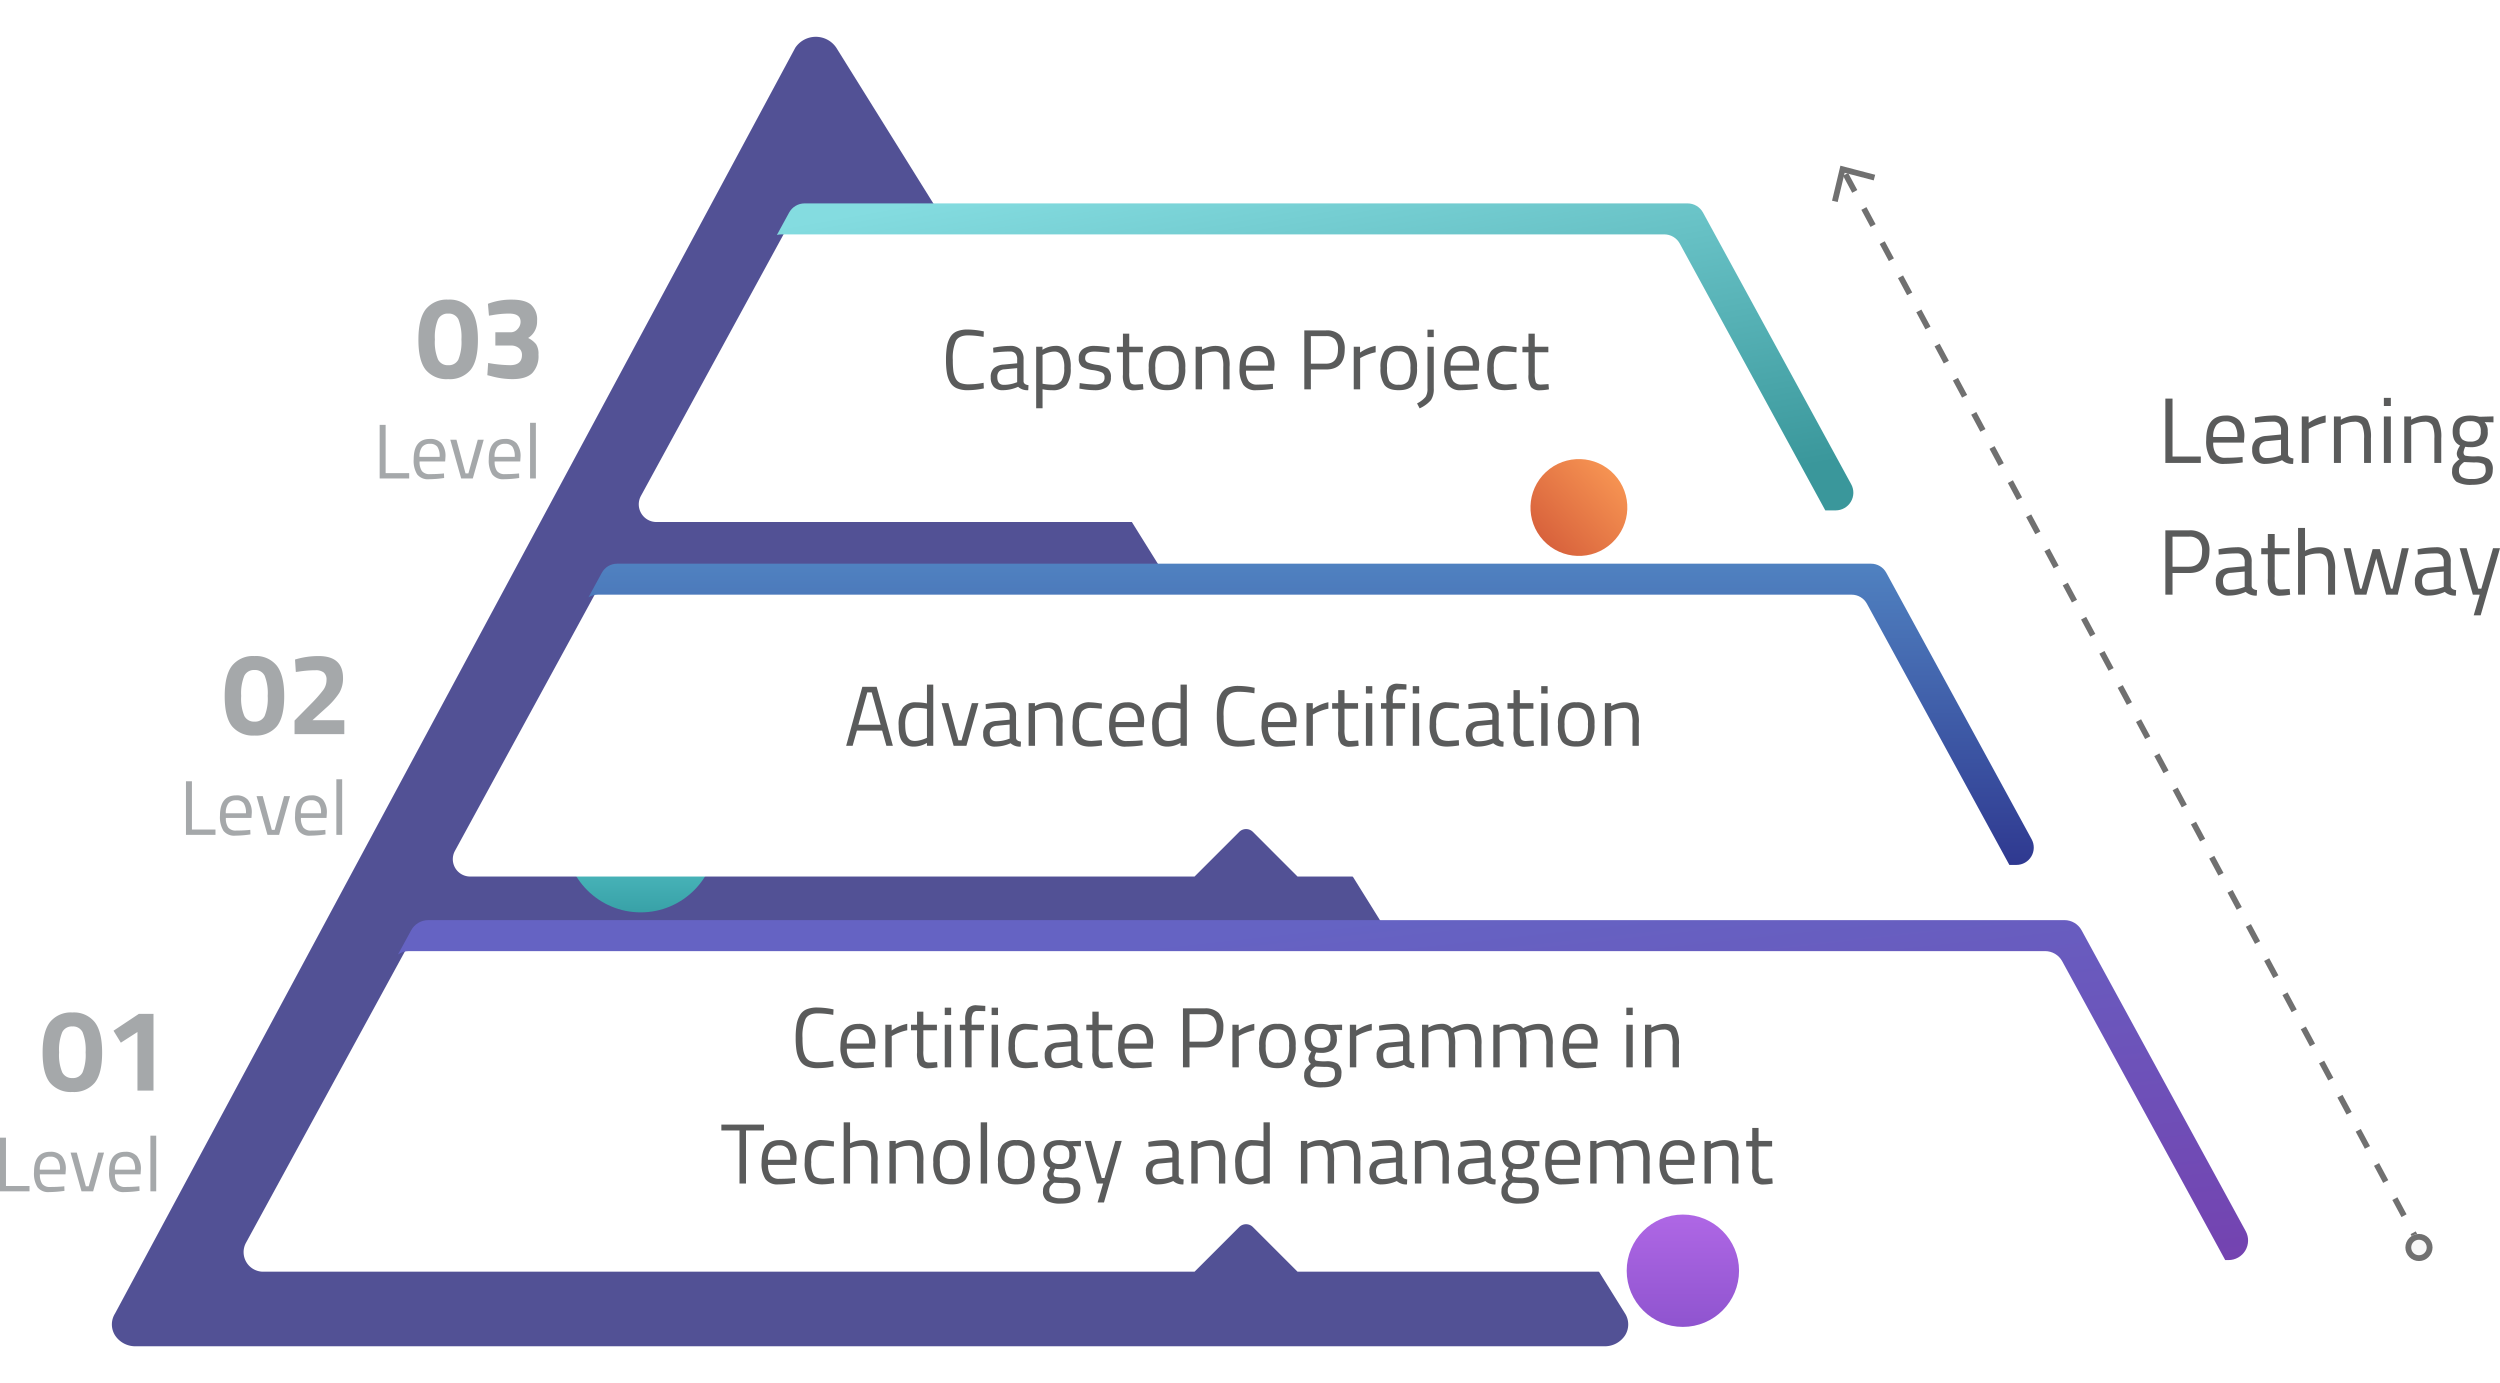 <svg xmlns="http://www.w3.org/2000/svg" xmlns:xlink="http://www.w3.org/1999/xlink" width="645.296" height="357" viewBox="0 0 645.296 357">
  <defs>
    <filter id="Union_18" x="19.31" y="0" width="410.534" height="357" filterUnits="userSpaceOnUse">
      <feOffset dy="3" input="SourceAlpha"/>
      <feGaussianBlur stdDeviation="3" result="blur"/>
      <feFlood flood-opacity="0.161"/>
      <feComposite operator="in" in2="blur"/>
      <feComposite in="SourceGraphic"/>
    </filter>
    <linearGradient id="linear-gradient" x1="0.5" x2="0.5" y2="1" gradientUnits="objectBoundingBox">
      <stop offset="0" stop-color="#74e8eb"/>
      <stop offset="1" stop-color="#38a1a7"/>
    </linearGradient>
    <filter id="Ellipse_294" x="136.88" y="187.5" width="57" height="57" filterUnits="userSpaceOnUse">
      <feOffset dy="3" input="SourceAlpha"/>
      <feGaussianBlur stdDeviation="3" result="blur-2"/>
      <feFlood flood-opacity="0.161"/>
      <feComposite operator="in" in2="blur-2"/>
      <feComposite in="SourceGraphic"/>
    </filter>
    <filter id="Subtraction_6" x="155.332" y="46" width="332.599" height="98.241" filterUnits="userSpaceOnUse">
      <feOffset dy="3" input="SourceAlpha"/>
      <feGaussianBlur stdDeviation="3" result="blur-3"/>
      <feFlood flood-opacity="0.161"/>
      <feComposite operator="in" in2="blur-3"/>
      <feComposite in="SourceGraphic"/>
    </filter>
    <clipPath id="clip-path">
      <path id="Subtraction_9" data-name="Subtraction 9" d="M312.936,79.241h-2.678L272.7,10.375A4.547,4.547,0,0,0,268.691,8H40.805a4.593,4.593,0,0,0-1.155.147L42.8,2.375A4.552,4.552,0,0,1,46.805,0H274.691A4.549,4.549,0,0,1,278.7,2.375l38.245,70.119a4.561,4.561,0,0,1-4.006,6.746Z" transform="translate(14388.004 4159)" fill="#fff" stroke="rgba(0,0,0,0)" stroke-width="1"/>
    </clipPath>
    <linearGradient id="linear-gradient-2" x1="0.333" x2="0.894" y2="0.86" gradientUnits="objectBoundingBox">
      <stop offset="0" stop-color="#84dce0"/>
      <stop offset="1" stop-color="#3a979b"/>
    </linearGradient>
    <filter id="Subtraction_5" x="107.328" y="139" width="426.77" height="96.75" filterUnits="userSpaceOnUse">
      <feOffset dy="3" input="SourceAlpha"/>
      <feGaussianBlur stdDeviation="3" result="blur-4"/>
      <feFlood flood-opacity="0.161"/>
      <feComposite operator="in" in2="blur-4"/>
      <feComposite in="SourceGraphic"/>
    </filter>
    <clipPath id="clip-path-2">
      <path id="Subtraction_18" data-name="Subtraction 18" d="M409.192,77.749h-1.821L370.6,10.331A4.462,4.462,0,0,0,366.667,8H43a4.481,4.481,0,0,0-2.4.7L44.07,2.331A4.463,4.463,0,0,1,48,0H371.668A4.459,4.459,0,0,1,375.6,2.331l37.526,68.8a4.476,4.476,0,0,1-3.931,6.62Z" transform="translate(14485.002 4252)" fill="#fff" stroke="rgba(0,0,0,0)" stroke-width="1"/>
    </clipPath>
    <linearGradient id="linear-gradient-3" x1="0.5" x2="0.5" y2="1" gradientUnits="objectBoundingBox">
      <stop offset="0" stop-color="#5287c4"/>
      <stop offset="1" stop-color="#2d348d"/>
    </linearGradient>
    <filter id="Subtraction_4" x="53.321" y="231" width="536.218" height="106.75" filterUnits="userSpaceOnUse">
      <feOffset dy="3" input="SourceAlpha"/>
      <feGaussianBlur stdDeviation="3" result="blur-5"/>
      <feFlood flood-opacity="0.161"/>
      <feComposite operator="in" in2="blur-5"/>
      <feComposite in="SourceGraphic"/>
    </filter>
    <clipPath id="clip-path-3">
      <path id="Subtraction_21" data-name="Subtraction 21" d="M516.05,87.749H515.2L473.135,10.631A5.041,5.041,0,0,0,468.7,8H46.4a5.045,5.045,0,0,0-2.839.868l3.4-6.237A5.038,5.038,0,0,1,51.4,0H473.7a5.038,5.038,0,0,1,4.437,2.631l42.352,77.647a5.052,5.052,0,0,1-4.437,7.472Z" transform="translate(876.287 4172)" fill="#fff" stroke="rgba(0,0,0,0)" stroke-width="1"/>
    </clipPath>
    <linearGradient id="linear-gradient-4" x1="0.247" y1="0.236" x2="0.919" y2="1.351" gradientUnits="objectBoundingBox">
      <stop offset="0" stop-color="#6563c3"/>
      <stop offset="1" stop-color="#7938aa"/>
    </linearGradient>
    <linearGradient id="linear-gradient-5" x1="0.5" x2="0.5" y2="1" gradientUnits="objectBoundingBox">
      <stop offset="0" stop-color="#f69352"/>
      <stop offset="1" stop-color="#d8623c"/>
    </linearGradient>
    <filter id="Ellipse_90" x="380.88" y="104.333" width="53.333" height="53.334" filterUnits="userSpaceOnUse">
      <feOffset dy="3" input="SourceAlpha"/>
      <feGaussianBlur stdDeviation="3" result="blur-6"/>
      <feFlood flood-opacity="0.161"/>
      <feComposite operator="in" in2="blur-6"/>
      <feComposite in="SourceGraphic"/>
    </filter>
    <linearGradient id="linear-gradient-6" x1="0.5" x2="0.5" y2="1" gradientUnits="objectBoundingBox">
      <stop offset="0" stop-color="#af67e5"/>
      <stop offset="1" stop-color="#8f54cf"/>
    </linearGradient>
    <filter id="Ellipse_295" x="410.88" y="304.5" width="47" height="47" filterUnits="userSpaceOnUse">
      <feOffset dy="3" input="SourceAlpha"/>
      <feGaussianBlur stdDeviation="3" result="blur-7"/>
      <feFlood flood-opacity="0.161"/>
      <feComposite operator="in" in2="blur-7"/>
      <feComposite in="SourceGraphic"/>
    </filter>
  </defs>
  <g id="Group_13191" data-name="Group 13191" transform="translate(-817.12 -3934.5)">
    <g transform="matrix(1, 0, 0, 1, 817.12, 3934.5)" filter="url(#Union_18)">
      <path id="Union_18-2" data-name="Union 18" d="M24.113,338a6.226,6.226,0,0,1-5.3-2.822,5.274,5.274,0,0,1,0-5.638L194.4,2.817a6.382,6.382,0,0,1,10.587,0L408.58,329.54a5.289,5.289,0,0,1,0,5.638,6.226,6.226,0,0,1-5.3,2.822Z" transform="translate(10.88 6.5)" fill="#525195" stroke="rgba(0,0,0,0)" stroke-width="1"/>
    </g>
    <g transform="matrix(1, 0, 0, 1, 817.12, 3934.5)" filter="url(#Ellipse_294)">
      <circle id="Ellipse_294-2" data-name="Ellipse 294" cx="19.5" cy="19.5" r="19.5" transform="translate(145.88 193.5)" fill="url(#linear-gradient)"/>
    </g>
    <g transform="matrix(1, 0, 0, 1, 817.12, 3934.5)" filter="url(#Subtraction_6)">
      <path id="Subtraction_6-2" data-name="Subtraction 6" d="M143.967,79.241H4.563A4.562,4.562,0,0,1,.557,72.494L38.8,2.375A4.551,4.551,0,0,1,42.809,0H270.695A4.548,4.548,0,0,1,274.7,2.375l38.246,70.119a4.561,4.561,0,0,1-4.006,6.746H169.531L158.517,68.226a2.5,2.5,0,0,0-3.536,0L143.967,79.241Z" transform="translate(164.88 52.5)" fill="#fff" stroke="rgba(0,0,0,0)" stroke-width="1"/>
    </g>
    <g id="Mask_Group_416" data-name="Mask Group 416" transform="translate(-13410 -172)" clip-path="url(#clip-path)">
      <path id="Rectangle_1957" data-name="Rectangle 1957" d="M0,0H320a5,5,0,0,1,5,5V84a5,5,0,0,1-5,5H0a0,0,0,0,1,0,0V0A0,0,0,0,1,0,0Z" transform="translate(14382.154 4154)" fill="url(#linear-gradient-2)"/>
    </g>
    <g transform="matrix(1, 0, 0, 1, 817.12, 3934.5)" filter="url(#Subtraction_5)">
      <path id="Subtraction_5-2" data-name="Subtraction 5" d="M191.458,77.749H4.478a4.476,4.476,0,0,1-3.931-6.62l37.526-68.8A4.464,4.464,0,0,1,42,0H365.669a4.461,4.461,0,0,1,3.93,2.331l37.526,68.8a4.477,4.477,0,0,1-3.931,6.62H218.04L206.517,66.227a2.5,2.5,0,0,0-3.535,0L191.458,77.749Z" transform="translate(116.88 145.5)" fill="#fff" stroke="rgba(0,0,0,0)" stroke-width="1"/>
    </g>
    <g id="Mask_Group_419" data-name="Mask Group 419" transform="translate(-13556.601 -172)" clip-path="url(#clip-path-2)">
      <path id="Rectangle_2037" data-name="Rectangle 2037" d="M0,0H422a5,5,0,0,1,5,5V84a5,5,0,0,1-5,5H0a0,0,0,0,1,0,0V0A0,0,0,0,1,0,0Z" transform="translate(14479.154 4246)" fill="url(#linear-gradient-3)"/>
    </g>
    <g transform="matrix(1, 0, 0, 1, 817.12, 3934.5)" filter="url(#Subtraction_4)">
      <path id="Subtraction_4-2" data-name="Subtraction 4" d="M245.458,87.749H5.053A5.052,5.052,0,0,1,.616,80.277L42.969,2.631A5.036,5.036,0,0,1,47.4,0H469.7a5.039,5.039,0,0,1,4.437,2.631L516.49,80.277a5.052,5.052,0,0,1-4.437,7.472H272.04L260.517,76.226a2.5,2.5,0,0,0-3.535,0L245.458,87.749Z" transform="translate(62.88 237.5)" fill="#fff" stroke="rgba(0,0,0,0)" stroke-width="1"/>
    </g>
    <g id="Mask_Group_453" data-name="Mask Group 453" clip-path="url(#clip-path-3)">
      <path id="Rectangle_2041" data-name="Rectangle 2041" d="M0,0H549a5,5,0,0,1,5,5V94a5,5,0,0,1-5,5H0a0,0,0,0,1,0,0V0A0,0,0,0,1,0,0Z" transform="translate(869.438 4166)" fill="url(#linear-gradient-4)"/>
    </g>
    <g transform="matrix(1, 0, 0, 1, 817.12, 3934.5)" filter="url(#Ellipse_90)">
      <circle id="Ellipse_90-2" data-name="Ellipse 90" cx="12.5" cy="12.5" r="12.5" transform="translate(408.16 110.33) rotate(47)" fill="url(#linear-gradient-5)"/>
    </g>
    <g transform="matrix(1, 0, 0, 1, 817.12, 3934.5)" filter="url(#Ellipse_295)">
      <circle id="Ellipse_295-2" data-name="Ellipse 295" cx="14.5" cy="14.5" r="14.5" transform="translate(419.88 310.5)" fill="url(#linear-gradient-6)"/>
    </g>
    <g id="Group_12815" data-name="Group 12815" transform="translate(54 -174)">
      <path id="Path_431" data-name="Path 431" d="M-30.96-17.7a6.907,6.907,0,0,1,5.76-2.46,6.864,6.864,0,0,1,5.745,2.46q1.935,2.46,1.935,7.9T-19.44-2A7,7,0,0,1-25.2.36,7,7,0,0,1-30.96-2q-1.92-2.355-1.92-7.8T-30.96-17.7Zm9.18,7.83a12.213,12.213,0,0,0-.78-5.2,2.728,2.728,0,0,0-2.625-1.485,2.755,2.755,0,0,0-2.64,1.5,12.019,12.019,0,0,0-.8,5.19,11.607,11.607,0,0,0,.81,5.16,2.785,2.785,0,0,0,2.64,1.47,2.72,2.72,0,0,0,2.61-1.47A12,12,0,0,0-21.78-9.87ZM-4.26-19.8V0H-8.4V-15.12l-4.29,2.76-1.89-3.09,6.54-4.35Z" transform="translate(807 4390)" fill="#a5a8aa"/>
      <path id="Path_432" data-name="Path 432" d="M-34.26,0h-7.62V-13.84h1.54V-1.38h6.08Zm8.4-1.24.58-.06.04,1.18a28.709,28.709,0,0,1-3.9.32A3.516,3.516,0,0,1-32.2-1.05a6.713,6.713,0,0,1-.9-3.89q0-5.26,4.18-5.26A3.824,3.824,0,0,1-25.9-9.07a5.263,5.263,0,0,1,1,3.55l-.08,1.14h-6.6a4.1,4.1,0,0,0,.6,2.46,2.453,2.453,0,0,0,2.09.8Q-27.4-1.12-25.86-1.24Zm-.54-4.34a4.341,4.341,0,0,0-.59-2.6,2.281,2.281,0,0,0-1.92-.76,2.461,2.461,0,0,0-2,.8,4.038,4.038,0,0,0-.69,2.56ZM-23.66-10h1.6l2.34,8.7h.74l2.42-8.7h1.54L-17.84,0h-3ZM-6.48-1.24l.58-.06.04,1.18A28.709,28.709,0,0,1-9.76.2a3.516,3.516,0,0,1-3.06-1.25,6.713,6.713,0,0,1-.9-3.89q0-5.26,4.18-5.26A3.824,3.824,0,0,1-6.52-9.07a5.263,5.263,0,0,1,1,3.55L-5.6-4.38h-6.6a4.1,4.1,0,0,0,.6,2.46,2.453,2.453,0,0,0,2.09.8Q-8.02-1.12-6.48-1.24Zm-.54-4.34a4.341,4.341,0,0,0-.59-2.6,2.281,2.281,0,0,0-1.92-.76,2.461,2.461,0,0,0-2,.8,4.038,4.038,0,0,0-.69,2.56ZM-3.06,0V-14.36h1.5V0Z" transform="translate(805 4416)" fill="#a5a8aa"/>
    </g>
    <g id="Group_12816" data-name="Group 12816" transform="translate(102 -266)">
      <path id="Path_429" data-name="Path 429" d="M-30.96-17.7a6.907,6.907,0,0,1,5.76-2.46,6.864,6.864,0,0,1,5.745,2.46q1.935,2.46,1.935,7.9T-19.44-2A7,7,0,0,1-25.2.36,7,7,0,0,1-30.96-2q-1.92-2.355-1.92-7.8T-30.96-17.7Zm9.18,7.83a12.213,12.213,0,0,0-.78-5.2,2.728,2.728,0,0,0-2.625-1.485,2.755,2.755,0,0,0-2.64,1.5,12.019,12.019,0,0,0-.8,5.19,11.607,11.607,0,0,0,.81,5.16,2.785,2.785,0,0,0,2.64,1.47,2.72,2.72,0,0,0,2.61-1.47A12,12,0,0,0-21.78-9.87ZM-2.01,0H-14.85V-3.51l4.23-4.29a35.393,35.393,0,0,0,3.135-3.54A4.414,4.414,0,0,0-6.6-13.965a2.343,2.343,0,0,0-.735-1.965A3.337,3.337,0,0,0-9.42-16.5a29.31,29.31,0,0,0-4.38.36l-.72.09-.21-3.21a20.688,20.688,0,0,1,6.09-.9q6.3,0,6.3,5.67a7.4,7.4,0,0,1-.96,3.84A19.061,19.061,0,0,1-6.78-6.72L-10.23-3.6h8.22Z" transform="translate(806 4390)" fill="#a5a8aa"/>
      <path id="Path_430" data-name="Path 430" d="M-34.26,0h-7.62V-13.84h1.54V-1.38h6.08Zm8.4-1.24.58-.06.04,1.18a28.709,28.709,0,0,1-3.9.32A3.516,3.516,0,0,1-32.2-1.05a6.713,6.713,0,0,1-.9-3.89q0-5.26,4.18-5.26A3.824,3.824,0,0,1-25.9-9.07a5.263,5.263,0,0,1,1,3.55l-.08,1.14h-6.6a4.1,4.1,0,0,0,.6,2.46,2.453,2.453,0,0,0,2.09.8Q-27.4-1.12-25.86-1.24Zm-.54-4.34a4.341,4.341,0,0,0-.59-2.6,2.281,2.281,0,0,0-1.92-.76,2.461,2.461,0,0,0-2,.8,4.038,4.038,0,0,0-.69,2.56ZM-23.66-10h1.6l2.34,8.7h.74l2.42-8.7h1.54L-17.84,0h-3ZM-6.48-1.24l.58-.06.04,1.18A28.709,28.709,0,0,1-9.76.2a3.516,3.516,0,0,1-3.06-1.25,6.713,6.713,0,0,1-.9-3.89q0-5.26,4.18-5.26A3.824,3.824,0,0,1-6.52-9.07a5.263,5.263,0,0,1,1,3.55L-5.6-4.38h-6.6a4.1,4.1,0,0,0,.6,2.46,2.453,2.453,0,0,0,2.09.8Q-8.02-1.12-6.48-1.24Zm-.54-4.34a4.341,4.341,0,0,0-.59-2.6,2.281,2.281,0,0,0-1.92-.76,2.461,2.461,0,0,0-2,.8,4.038,4.038,0,0,0-.69,2.56ZM-3.06,0V-14.36h1.5V0Z" transform="translate(805 4416)" fill="#a5a8aa"/>
    </g>
    <g id="Group_12817" data-name="Group 12817" transform="translate(152 -358)">
      <path id="Path_427" data-name="Path 427" d="M-30.96-17.7a6.907,6.907,0,0,1,5.76-2.46,6.864,6.864,0,0,1,5.745,2.46q1.935,2.46,1.935,7.9T-19.44-2A7,7,0,0,1-25.2.36,7,7,0,0,1-30.96-2q-1.92-2.355-1.92-7.8T-30.96-17.7Zm9.18,7.83a12.213,12.213,0,0,0-.78-5.2,2.728,2.728,0,0,0-2.625-1.485,2.755,2.755,0,0,0-2.64,1.5,12.019,12.019,0,0,0-.8,5.19,11.607,11.607,0,0,0,.81,5.16,2.785,2.785,0,0,0,2.64,1.47,2.72,2.72,0,0,0,2.61-1.47A12,12,0,0,0-21.78-9.87Zm6.84-9.21a16.794,16.794,0,0,1,6.165-1.08q3.4,0,4.965,1.305A5.16,5.16,0,0,1-2.25-14.67a4.97,4.97,0,0,1-2.31,4.41A6.125,6.125,0,0,1-2.5-8.64,4.572,4.572,0,0,1-1.89-5.97a6.379,6.379,0,0,1-1.6,4.77Q-5.1.36-8.64.36a21.006,21.006,0,0,1-5.49-.78l-.96-.24.21-3.15a34.751,34.751,0,0,0,5.64.57q3.09,0,3.09-2.64a2.182,2.182,0,0,0-.795-1.77A3.157,3.157,0,0,0-9.03-8.31h-3.99v-3.42h3.99a2.318,2.318,0,0,0,1.755-.84,2.7,2.7,0,0,0,.765-1.86q0-2.13-2.97-2.13a25.018,25.018,0,0,0-4.41.42l-.78.12Z" transform="translate(806 4390)" fill="#a5a8aa"/>
      <path id="Path_428" data-name="Path 428" d="M-34.26,0h-7.62V-13.84h1.54V-1.38h6.08Zm8.4-1.24.58-.06.04,1.18a28.709,28.709,0,0,1-3.9.32A3.516,3.516,0,0,1-32.2-1.05a6.713,6.713,0,0,1-.9-3.89q0-5.26,4.18-5.26A3.824,3.824,0,0,1-25.9-9.07a5.263,5.263,0,0,1,1,3.55l-.08,1.14h-6.6a4.1,4.1,0,0,0,.6,2.46,2.453,2.453,0,0,0,2.09.8Q-27.4-1.12-25.86-1.24Zm-.54-4.34a4.341,4.341,0,0,0-.59-2.6,2.281,2.281,0,0,0-1.92-.76,2.461,2.461,0,0,0-2,.8,4.038,4.038,0,0,0-.69,2.56ZM-23.66-10h1.6l2.34,8.7h.74l2.42-8.7h1.54L-17.84,0h-3ZM-6.48-1.24l.58-.06.04,1.18A28.709,28.709,0,0,1-9.76.2a3.516,3.516,0,0,1-3.06-1.25,6.713,6.713,0,0,1-.9-3.89q0-5.26,4.18-5.26A3.824,3.824,0,0,1-6.52-9.07a5.263,5.263,0,0,1,1,3.55L-5.6-4.38h-6.6a4.1,4.1,0,0,0,.6,2.46,2.453,2.453,0,0,0,2.09.8Q-8.02-1.12-6.48-1.24Zm-.54-4.34a4.341,4.341,0,0,0-.59-2.6,2.281,2.281,0,0,0-1.92-.76,2.461,2.461,0,0,0-2,.8,4.038,4.038,0,0,0-.69,2.56ZM-3.06,0V-14.36h1.5V0Z" transform="translate(805 4416)" fill="#a5a8aa"/>
    </g>
    <line id="Line_7" data-name="Line 7" x2="150.154" y2="280" transform="translate(1293.5 3979.5)" fill="none" stroke="#707070" stroke-width="1.5" stroke-dasharray="5"/>
    <g id="Ellipse_296" data-name="Ellipse 296" transform="translate(1438 4253)" fill="#f7f7f7" stroke="#707070" stroke-width="1.5">
      <circle cx="3.5" cy="3.5" r="3.5" stroke="none"/>
      <circle cx="3.5" cy="3.5" r="2.75" fill="none"/>
    </g>
    <path id="Path_154" data-name="Path 154" d="M1006.073,4031.839l6.086,5.973-6.086,5.951" transform="translate(-1647.066 6925.403) rotate(-121)" fill="none" stroke="#707070" stroke-width="1.5"/>
    <path id="Path_423" data-name="Path 423" d="M11.066-.242A20.586,20.586,0,0,1,7,.22a7.239,7.239,0,0,1-2.915-.5,3.65,3.65,0,0,1-1.716-1.54,7.143,7.143,0,0,1-.836-2.4A20.579,20.579,0,0,1,1.3-7.59a21,21,0,0,1,.231-3.4,7.272,7.272,0,0,1,.836-2.431A3.584,3.584,0,0,1,4.07-14.96a7.168,7.168,0,0,1,2.86-.484,21.108,21.108,0,0,1,4.136.484L11-13.53a22.842,22.842,0,0,0-3.96-.4q-2.42,0-3.2,1.441a11.1,11.1,0,0,0-.781,4.917A21.73,21.73,0,0,0,3.2-4.774a6.13,6.13,0,0,0,.561,1.9,2.479,2.479,0,0,0,1.221,1.21A5.938,5.938,0,0,0,7.337-1.3,20.264,20.264,0,0,0,11-1.694ZM21.318-7.678v5.632q.066.814,1.276.968L22.528.22A3.553,3.553,0,0,1,19.91-.66a9.68,9.68,0,0,1-3.96.88,2.989,2.989,0,0,1-2.31-.858A3.5,3.5,0,0,1,12.848-3.1a3.091,3.091,0,0,1,.814-2.365A4.316,4.316,0,0,1,16.214-6.4l3.454-.33v-.946a2.214,2.214,0,0,0-.484-1.606,1.784,1.784,0,0,0-1.32-.484,31.634,31.634,0,0,0-3.652.22l-.682.066-.066-1.254a22.172,22.172,0,0,1,4.29-.484,3.692,3.692,0,0,1,2.717.858A3.694,3.694,0,0,1,21.318-7.678ZM14.542-3.19q0,2.024,1.672,2.024a8.9,8.9,0,0,0,2.948-.506l.506-.176v-3.63l-3.256.308a2.118,2.118,0,0,0-1.43.572A2.025,2.025,0,0,0,14.542-3.19ZM24.574,4.884V-11H26.2v.792a6.345,6.345,0,0,1,3.3-1.012,3.466,3.466,0,0,1,3.036,1.331A7.776,7.776,0,0,1,33.484-5.5a6.862,6.862,0,0,1-1.111,4.389A4.552,4.552,0,0,1,28.688.22a11.7,11.7,0,0,1-2.464-.242V4.884ZM29.26-9.746a5.113,5.113,0,0,0-1.419.22,7.334,7.334,0,0,0-1.2.44l-.418.22v7.414A16.863,16.863,0,0,0,28.6-1.21a2.848,2.848,0,0,0,2.5-1.012,5.856,5.856,0,0,0,.715-3.3,6.09,6.09,0,0,0-.649-3.256A2.146,2.146,0,0,0,29.26-9.746Zm10.362,0q-2.4,0-2.4,1.672a1.155,1.155,0,0,0,.55,1.089,9.332,9.332,0,0,0,2.508.66,6.68,6.68,0,0,1,2.772.957,2.749,2.749,0,0,1,.814,2.31A2.867,2.867,0,0,1,42.779-.572,5.366,5.366,0,0,1,39.6.22a19.9,19.9,0,0,1-3.212-.308l-.66-.11.088-1.43a28.04,28.04,0,0,0,3.784.374,3.794,3.794,0,0,0,1.947-.407,1.468,1.468,0,0,0,.671-1.364,1.384,1.384,0,0,0-.572-1.3,8.458,8.458,0,0,0-2.508-.649,6.629,6.629,0,0,1-2.75-.9,2.563,2.563,0,0,1-.814-2.2,2.673,2.673,0,0,1,1.133-2.376,4.917,4.917,0,0,1,2.827-.77,23.132,23.132,0,0,1,3.366.308l.616.11-.044,1.408A28.631,28.631,0,0,0,39.622-9.746ZM52.1-9.57H48.6v5.258a7.1,7.1,0,0,0,.275,2.486q.275.594,1.309.594l1.958-.132L52.25,0a15.048,15.048,0,0,1-2.244.242A2.876,2.876,0,0,1,47.63-.594a5.452,5.452,0,0,1-.66-3.19V-9.57H45.408V-11H46.97v-3.366H48.6V-11h3.5Zm1.54,4.048a6.982,6.982,0,0,1,1.078-4.356,4.414,4.414,0,0,1,3.641-1.342,4.38,4.38,0,0,1,3.63,1.342,7.036,7.036,0,0,1,1.067,4.356A7.439,7.439,0,0,1,62.04-1.144Q61.028.22,58.344.22t-3.7-1.364A7.439,7.439,0,0,1,53.636-5.522Zm1.694-.022a6.977,6.977,0,0,0,.583,3.366,2.635,2.635,0,0,0,2.442.968,2.619,2.619,0,0,0,2.431-.957,7.085,7.085,0,0,0,.572-3.377,6.2,6.2,0,0,0-.638-3.333,2.7,2.7,0,0,0-2.365-.913,2.728,2.728,0,0,0-2.376.913A6.109,6.109,0,0,0,55.33-5.544ZM67.386,0h-1.65V-11h1.628v.77a7.034,7.034,0,0,1,3.41-.99q2.2,0,2.959,1.188a8.39,8.39,0,0,1,.759,4.224V0H72.864V-5.764A7.431,7.431,0,0,0,72.413-8.9a1.979,1.979,0,0,0-1.925-.847A5.748,5.748,0,0,0,69-9.537a7.415,7.415,0,0,0-1.2.407l-.418.2ZM85.03-1.364l.638-.066.044,1.3a31.58,31.58,0,0,1-4.29.352,3.867,3.867,0,0,1-3.366-1.375,7.385,7.385,0,0,1-.99-4.279q0-5.786,4.6-5.786a4.206,4.206,0,0,1,3.322,1.243,5.789,5.789,0,0,1,1.1,3.905L86-4.818h-7.26a4.511,4.511,0,0,0,.66,2.706,2.7,2.7,0,0,0,2.3.88Q83.336-1.232,85.03-1.364Zm-.594-4.774A4.776,4.776,0,0,0,83.787-9a2.509,2.509,0,0,0-2.112-.836,2.707,2.707,0,0,0-2.2.88,4.442,4.442,0,0,0-.759,2.816ZM99.352-5.126H95.48V0H93.786V-15.224h5.566a4.95,4.95,0,0,1,3.674,1.21,5.088,5.088,0,0,1,1.188,3.7Q104.214-5.126,99.352-5.126Zm-3.872-1.5h3.85q3.146,0,3.146-3.7a3.766,3.766,0,0,0-.748-2.585,3.093,3.093,0,0,0-2.4-.825H95.48ZM106.546,0V-11h1.628v1.5a10.714,10.714,0,0,1,4.026-1.738V-9.57a11.851,11.851,0,0,0-1.925.55,12.757,12.757,0,0,0-1.529.66l-.55.286V0Zm6.908-5.522a6.982,6.982,0,0,1,1.078-4.356,4.414,4.414,0,0,1,3.641-1.342,4.38,4.38,0,0,1,3.63,1.342,7.036,7.036,0,0,1,1.067,4.356,7.439,7.439,0,0,1-1.012,4.378Q120.846.22,118.162.22t-3.7-1.364A7.439,7.439,0,0,1,113.454-5.522Zm1.694-.022a6.977,6.977,0,0,0,.583,3.366,2.635,2.635,0,0,0,2.442.968,2.619,2.619,0,0,0,2.431-.957,7.085,7.085,0,0,0,.572-3.377,6.2,6.2,0,0,0-.638-3.333,2.7,2.7,0,0,0-2.365-.913,2.728,2.728,0,0,0-2.376.913A6.109,6.109,0,0,0,115.148-5.544ZM125.576-.286V-11H127.2V-.264a5.209,5.209,0,0,1-.726,3.036,8.261,8.261,0,0,1-2.926,2.134l-.66-1.276a7.225,7.225,0,0,0,2.2-1.683A3.986,3.986,0,0,0,125.576-.286Zm0-13.2V-15.4H127.2v1.914ZM137.852-1.364l.638-.066.044,1.3a31.58,31.58,0,0,1-4.29.352,3.867,3.867,0,0,1-3.366-1.375,7.385,7.385,0,0,1-.99-4.279q0-5.786,4.6-5.786a4.206,4.206,0,0,1,3.322,1.243,5.789,5.789,0,0,1,1.1,3.905l-.088,1.254h-7.26a4.511,4.511,0,0,0,.66,2.706,2.7,2.7,0,0,0,2.3.88Q136.158-1.232,137.852-1.364Zm-.594-4.774A4.776,4.776,0,0,0,136.609-9a2.509,2.509,0,0,0-2.112-.836,2.707,2.707,0,0,0-2.2.88,4.442,4.442,0,0,0-.759,2.816ZM145.6-11.22a19.007,19.007,0,0,1,2.464.264l.528.066-.066,1.342a25.809,25.809,0,0,0-2.6-.2,3.021,3.021,0,0,0-2.541.891,5.8,5.8,0,0,0-.671,3.3,6.453,6.453,0,0,0,.627,3.355q.627.946,2.607.946l2.6-.2.066,1.364a22.621,22.621,0,0,1-3.058.308Q142.978.22,142-1.1a7.681,7.681,0,0,1-.979-4.455q0-3.135,1.056-4.4A4.351,4.351,0,0,1,145.6-11.22Zm11.176,1.65h-3.5v5.258a7.1,7.1,0,0,0,.275,2.486q.275.594,1.309.594l1.958-.132L156.926,0a15.048,15.048,0,0,1-2.244.242,2.876,2.876,0,0,1-2.376-.836,5.452,5.452,0,0,1-.66-3.19V-9.57h-1.562V-11h1.562v-3.366h1.628V-11h3.5Z" transform="translate(1060 4035)" fill="#5a5b5b"/>
    <path id="Path_424" data-name="Path 424" d="M.528,0l4.18-15.224H8.4L12.584,0H10.912l-1.1-3.916H3.3L2.2,0ZM5.984-13.772,3.674-5.434H9.438l-2.31-8.338ZM23.012-15.8V0H21.384V-.748A6.706,6.706,0,0,1,18.04.22,4.875,4.875,0,0,1,16.5,0a3.159,3.159,0,0,1-1.232-.792Q14.08-1.98,14.08-5.181A7.8,7.8,0,0,1,15.147-9.8a4.134,4.134,0,0,1,3.531-1.419,13.82,13.82,0,0,1,2.706.286V-15.8ZM16.544-1.98a1.9,1.9,0,0,0,.748.572,2.862,2.862,0,0,0,1.023.154,5.5,5.5,0,0,0,1.408-.209,8.379,8.379,0,0,0,1.221-.407l.44-.2V-9.526a14.262,14.262,0,0,0-2.618-.264,2.52,2.52,0,0,0-2.332,1.067,6.461,6.461,0,0,0-.66,3.311Q15.774-2.86,16.544-1.98ZM25.168-11h1.76L29.5-1.43h.814L32.978-11h1.694L31.57,0h-3.3ZM44.374-7.678v5.632q.066.814,1.276.968L45.584.22a3.553,3.553,0,0,1-2.618-.88,9.68,9.68,0,0,1-3.96.88A2.989,2.989,0,0,1,36.7-.638,3.5,3.5,0,0,1,35.9-3.1a3.091,3.091,0,0,1,.814-2.365A4.316,4.316,0,0,1,39.27-6.4l3.454-.33v-.946a2.214,2.214,0,0,0-.484-1.606,1.784,1.784,0,0,0-1.32-.484,31.634,31.634,0,0,0-3.652.22l-.682.066-.066-1.254a22.172,22.172,0,0,1,4.29-.484,3.692,3.692,0,0,1,2.717.858A3.694,3.694,0,0,1,44.374-7.678ZM37.6-3.19q0,2.024,1.672,2.024a8.9,8.9,0,0,0,2.948-.506l.506-.176v-3.63l-3.256.308a2.118,2.118,0,0,0-1.43.572A2.025,2.025,0,0,0,37.6-3.19ZM49.28,0H47.63V-11h1.628v.77a7.034,7.034,0,0,1,3.41-.99q2.2,0,2.959,1.188a8.39,8.39,0,0,1,.759,4.224V0H54.758V-5.764A7.431,7.431,0,0,0,54.307-8.9a1.979,1.979,0,0,0-1.925-.847,5.748,5.748,0,0,0-1.485.209,7.416,7.416,0,0,0-1.2.407l-.418.2ZM63.558-11.22a19.006,19.006,0,0,1,2.464.264l.528.066-.066,1.342a25.809,25.809,0,0,0-2.6-.2,3.021,3.021,0,0,0-2.541.891,5.8,5.8,0,0,0-.671,3.3A6.453,6.453,0,0,0,61.3-2.2q.627.946,2.607.946l2.6-.2.066,1.364A22.621,22.621,0,0,1,63.514.22Q60.94.22,59.961-1.1a7.681,7.681,0,0,1-.979-4.455q0-3.135,1.056-4.4A4.351,4.351,0,0,1,63.558-11.22ZM76.384-1.364l.638-.066.044,1.3a31.58,31.58,0,0,1-4.29.352A3.867,3.867,0,0,1,69.41-1.155a7.385,7.385,0,0,1-.99-4.279q0-5.786,4.6-5.786A4.206,4.206,0,0,1,76.34-9.977a5.789,5.789,0,0,1,1.1,3.905l-.088,1.254h-7.26a4.511,4.511,0,0,0,.66,2.706,2.7,2.7,0,0,0,2.3.88Q74.69-1.232,76.384-1.364ZM75.79-6.138A4.776,4.776,0,0,0,75.141-9a2.509,2.509,0,0,0-2.112-.836,2.707,2.707,0,0,0-2.2.88,4.442,4.442,0,0,0-.759,2.816ZM88.462-15.8V0H86.834V-.748A6.706,6.706,0,0,1,83.49.22,4.875,4.875,0,0,1,81.95,0a3.159,3.159,0,0,1-1.232-.792Q79.53-1.98,79.53-5.181A7.8,7.8,0,0,1,80.6-9.8a4.135,4.135,0,0,1,3.531-1.419,13.82,13.82,0,0,1,2.706.286V-15.8ZM81.994-1.98a1.9,1.9,0,0,0,.748.572,2.862,2.862,0,0,0,1.023.154,5.5,5.5,0,0,0,1.408-.209,8.379,8.379,0,0,0,1.221-.407l.44-.2V-9.526a14.263,14.263,0,0,0-2.618-.264,2.52,2.52,0,0,0-2.332,1.067,6.461,6.461,0,0,0-.66,3.311Q81.224-2.86,81.994-1.98Zm23.98,1.738A20.586,20.586,0,0,1,101.9.22a7.239,7.239,0,0,1-2.915-.5,3.65,3.65,0,0,1-1.716-1.54,7.144,7.144,0,0,1-.836-2.4,20.579,20.579,0,0,1-.231-3.377,21,21,0,0,1,.231-3.4,7.273,7.273,0,0,1,.836-2.431,3.584,3.584,0,0,1,1.705-1.54,7.168,7.168,0,0,1,2.86-.484,21.108,21.108,0,0,1,4.136.484l-.066,1.43a22.842,22.842,0,0,0-3.96-.4q-2.42,0-3.2,1.441a11.1,11.1,0,0,0-.781,4.917,21.73,21.73,0,0,0,.143,2.794,6.13,6.13,0,0,0,.561,1.9,2.479,2.479,0,0,0,1.221,1.21,5.938,5.938,0,0,0,2.354.363,20.264,20.264,0,0,0,3.663-.4Zm9.746-1.122.638-.066.044,1.3a31.58,31.58,0,0,1-4.29.352,3.867,3.867,0,0,1-3.366-1.375,7.385,7.385,0,0,1-.99-4.279q0-5.786,4.6-5.786a4.206,4.206,0,0,1,3.322,1.243,5.789,5.789,0,0,1,1.1,3.905l-.088,1.254h-7.26a4.511,4.511,0,0,0,.66,2.706,2.7,2.7,0,0,0,2.3.88Q114.026-1.232,115.72-1.364Zm-.594-4.774A4.776,4.776,0,0,0,114.477-9a2.509,2.509,0,0,0-2.112-.836,2.707,2.707,0,0,0-2.2.88,4.442,4.442,0,0,0-.759,2.816ZM119.35,0V-11h1.628v1.5A10.714,10.714,0,0,1,125-11.242V-9.57a11.851,11.851,0,0,0-1.925.55,12.757,12.757,0,0,0-1.529.66l-.55.286V0Zm13.31-9.57h-3.5v5.258a7.1,7.1,0,0,0,.275,2.486q.275.594,1.309.594l1.958-.132L132.814,0a15.048,15.048,0,0,1-2.244.242,2.876,2.876,0,0,1-2.376-.836,5.452,5.452,0,0,1-.66-3.19V-9.57h-1.562V-11h1.562v-3.366h1.628V-11h3.5ZM134.684,0V-11h1.65V0Zm0-13.486V-15.4h1.65v1.914Zm6.93,3.916V0h-1.65V-9.57h-1.386V-11h1.386v-.99a5.458,5.458,0,0,1,.66-3.179,2.766,2.766,0,0,1,2.31-.847l2.222.154-.022,1.364q-1.232-.044-2.035-.044a1.257,1.257,0,0,0-1.144.528,4.166,4.166,0,0,0-.341,2.046V-11h3.19v1.43ZM146.784,0V-11h1.65V0Zm0-13.486V-15.4h1.65v1.914Zm8.932,2.266a19.007,19.007,0,0,1,2.464.264l.528.066-.066,1.342a25.809,25.809,0,0,0-2.6-.2,3.021,3.021,0,0,0-2.541.891,5.8,5.8,0,0,0-.671,3.3,6.453,6.453,0,0,0,.627,3.355q.627.946,2.607.946l2.6-.2.066,1.364a22.621,22.621,0,0,1-3.058.308q-2.574,0-3.553-1.32a7.681,7.681,0,0,1-.979-4.455q0-3.135,1.056-4.4A4.351,4.351,0,0,1,155.716-11.22ZM168.96-7.678v5.632q.066.814,1.276.968L170.17.22a3.553,3.553,0,0,1-2.618-.88,9.68,9.68,0,0,1-3.96.88,2.989,2.989,0,0,1-2.31-.858A3.5,3.5,0,0,1,160.49-3.1a3.091,3.091,0,0,1,.814-2.365,4.316,4.316,0,0,1,2.552-.935l3.454-.33v-.946a2.214,2.214,0,0,0-.484-1.606,1.784,1.784,0,0,0-1.32-.484,31.634,31.634,0,0,0-3.652.22l-.682.066-.066-1.254a22.171,22.171,0,0,1,4.29-.484,3.692,3.692,0,0,1,2.717.858A3.694,3.694,0,0,1,168.96-7.678ZM162.184-3.19q0,2.024,1.672,2.024a8.9,8.9,0,0,0,2.948-.506l.506-.176v-3.63l-3.256.308a2.118,2.118,0,0,0-1.43.572A2.025,2.025,0,0,0,162.184-3.19Zm15.73-6.38h-3.5v5.258a7.1,7.1,0,0,0,.275,2.486q.275.594,1.309.594l1.958-.132L178.068,0a15.048,15.048,0,0,1-2.244.242,2.876,2.876,0,0,1-2.376-.836,5.452,5.452,0,0,1-.66-3.19V-9.57h-1.562V-11h1.562v-3.366h1.628V-11h3.5ZM179.938,0V-11h1.65V0Zm0-13.486V-15.4h1.65v1.914Zm4.334,7.964a6.982,6.982,0,0,1,1.078-4.356,4.414,4.414,0,0,1,3.641-1.342,4.38,4.38,0,0,1,3.63,1.342,7.036,7.036,0,0,1,1.067,4.356,7.439,7.439,0,0,1-1.012,4.378Q191.664.22,188.98.22t-3.7-1.364A7.439,7.439,0,0,1,184.272-5.522Zm1.694-.022a6.977,6.977,0,0,0,.583,3.366,2.635,2.635,0,0,0,2.442.968,2.619,2.619,0,0,0,2.431-.957,7.085,7.085,0,0,0,.572-3.377,6.2,6.2,0,0,0-.638-3.333,2.7,2.7,0,0,0-2.365-.913,2.728,2.728,0,0,0-2.376.913A6.109,6.109,0,0,0,185.966-5.544ZM198.022,0h-1.65V-11H198v.77a7.034,7.034,0,0,1,3.41-.99q2.2,0,2.959,1.188a8.39,8.39,0,0,1,.759,4.224V0H203.5V-5.764a7.431,7.431,0,0,0-.451-3.135,1.979,1.979,0,0,0-1.925-.847,5.748,5.748,0,0,0-1.485.209,7.416,7.416,0,0,0-1.2.407l-.418.2Z" transform="translate(1035 4127)" fill="#5a5b5b"/>
    <path id="Path_425" data-name="Path 425" d="M-106.733-.242A20.586,20.586,0,0,1-110.8.22a7.239,7.239,0,0,1-2.915-.5,3.65,3.65,0,0,1-1.716-1.54,7.144,7.144,0,0,1-.836-2.4A20.579,20.579,0,0,1-116.5-7.59a21,21,0,0,1,.231-3.4,7.273,7.273,0,0,1,.836-2.431,3.584,3.584,0,0,1,1.705-1.54,7.168,7.168,0,0,1,2.86-.484,21.108,21.108,0,0,1,4.136.484l-.066,1.43a22.842,22.842,0,0,0-3.96-.4q-2.42,0-3.2,1.441a11.1,11.1,0,0,0-.781,4.917,21.729,21.729,0,0,0,.143,2.794,6.13,6.13,0,0,0,.561,1.9,2.479,2.479,0,0,0,1.221,1.21,5.938,5.938,0,0,0,2.354.363,20.264,20.264,0,0,0,3.663-.4Zm9.746-1.122.638-.066.044,1.3a31.58,31.58,0,0,1-4.29.352,3.867,3.867,0,0,1-3.366-1.375,7.385,7.385,0,0,1-.99-4.279q0-5.786,4.6-5.786a4.206,4.206,0,0,1,3.322,1.243,5.789,5.789,0,0,1,1.1,3.905l-.088,1.254h-7.26a4.511,4.511,0,0,0,.66,2.706,2.7,2.7,0,0,0,2.3.88Q-98.681-1.232-96.987-1.364Zm-.594-4.774A4.776,4.776,0,0,0-98.23-9a2.509,2.509,0,0,0-2.112-.836,2.707,2.707,0,0,0-2.2.88,4.442,4.442,0,0,0-.759,2.816ZM-93.357,0V-11h1.628v1.5A10.714,10.714,0,0,1-87.7-11.242V-9.57a11.851,11.851,0,0,0-1.925.55,12.757,12.757,0,0,0-1.529.66l-.55.286V0Zm13.31-9.57h-3.5v5.258a7.1,7.1,0,0,0,.275,2.486q.275.594,1.309.594L-80-1.364-79.893,0a15.048,15.048,0,0,1-2.244.242,2.876,2.876,0,0,1-2.376-.836,5.452,5.452,0,0,1-.66-3.19V-9.57h-1.562V-11h1.562v-3.366h1.628V-11h3.5ZM-78.023,0V-11h1.65V0Zm0-13.486V-15.4h1.65v1.914Zm6.93,3.916V0h-1.65V-9.57h-1.386V-11h1.386v-.99a5.458,5.458,0,0,1,.66-3.179,2.766,2.766,0,0,1,2.31-.847l2.222.154-.022,1.364q-1.232-.044-2.035-.044a1.257,1.257,0,0,0-1.144.528,4.167,4.167,0,0,0-.341,2.046V-11h3.19v1.43ZM-65.923,0V-11h1.65V0Zm0-13.486V-15.4h1.65v1.914Zm8.932,2.266a19.006,19.006,0,0,1,2.464.264l.528.066-.066,1.342a25.809,25.809,0,0,0-2.6-.2,3.021,3.021,0,0,0-2.541.891,5.8,5.8,0,0,0-.671,3.3A6.453,6.453,0,0,0-59.246-2.2q.627.946,2.607.946l2.6-.2.066,1.364A22.621,22.621,0,0,1-57.035.22q-2.574,0-3.553-1.32a7.681,7.681,0,0,1-.979-4.455q0-3.135,1.056-4.4A4.351,4.351,0,0,1-56.991-11.22Zm13.244,3.542v5.632q.066.814,1.276.968l-.066,1.3a3.553,3.553,0,0,1-2.618-.88,9.68,9.68,0,0,1-3.96.88,2.989,2.989,0,0,1-2.31-.858A3.5,3.5,0,0,1-52.217-3.1,3.091,3.091,0,0,1-51.4-5.467,4.316,4.316,0,0,1-48.851-6.4l3.454-.33v-.946a2.214,2.214,0,0,0-.484-1.606,1.784,1.784,0,0,0-1.32-.484,31.634,31.634,0,0,0-3.652.22l-.682.066-.066-1.254a22.172,22.172,0,0,1,4.29-.484,3.692,3.692,0,0,1,2.717.858A3.694,3.694,0,0,1-43.747-7.678ZM-50.523-3.19q0,2.024,1.672,2.024A8.9,8.9,0,0,0-45.9-1.672l.506-.176v-3.63l-3.256.308a2.118,2.118,0,0,0-1.43.572A2.025,2.025,0,0,0-50.523-3.19Zm15.73-6.38h-3.5v5.258a7.1,7.1,0,0,0,.275,2.486q.275.594,1.309.594l1.958-.132L-34.639,0a15.048,15.048,0,0,1-2.244.242,2.876,2.876,0,0,1-2.376-.836,5.452,5.452,0,0,1-.66-3.19V-9.57h-1.562V-11h1.562v-3.366h1.628V-11h3.5Zm9.5,8.206.638-.066.044,1.3A31.58,31.58,0,0,1-28.9.22a3.867,3.867,0,0,1-3.366-1.375,7.385,7.385,0,0,1-.99-4.279q0-5.786,4.6-5.786a4.206,4.206,0,0,1,3.322,1.243,5.789,5.789,0,0,1,1.1,3.905l-.088,1.254h-7.26a4.511,4.511,0,0,0,.66,2.706,2.7,2.7,0,0,0,2.3.88Q-26.983-1.232-25.289-1.364Zm-.594-4.774A4.776,4.776,0,0,0-26.532-9a2.509,2.509,0,0,0-2.112-.836,2.707,2.707,0,0,0-2.2.88A4.442,4.442,0,0,0-31.6-6.138Zm14.916,1.012h-3.872V0h-1.694V-15.224h5.566a4.95,4.95,0,0,1,3.674,1.21,5.088,5.088,0,0,1,1.188,3.7Q-6.1-5.126-10.967-5.126Zm-3.872-1.5h3.85q3.146,0,3.146-3.7A3.766,3.766,0,0,0-8.591-12.9a3.093,3.093,0,0,0-2.4-.825h-3.85ZM-3.773,0V-11h1.628v1.5a10.714,10.714,0,0,1,4.026-1.738V-9.57a11.851,11.851,0,0,0-1.925.55,12.757,12.757,0,0,0-1.529.66l-.55.286V0ZM3.135-5.522A6.982,6.982,0,0,1,4.213-9.878,4.414,4.414,0,0,1,7.854-11.22a4.38,4.38,0,0,1,3.63,1.342,7.036,7.036,0,0,1,1.067,4.356,7.439,7.439,0,0,1-1.012,4.378Q10.527.22,7.843.22t-3.7-1.364A7.439,7.439,0,0,1,3.135-5.522Zm1.694-.022a6.977,6.977,0,0,0,.583,3.366,2.635,2.635,0,0,0,2.442.968,2.619,2.619,0,0,0,2.431-.957,7.085,7.085,0,0,0,.572-3.377,6.2,6.2,0,0,0-.638-3.333A2.7,2.7,0,0,0,7.854-9.79a2.728,2.728,0,0,0-2.376.913A6.109,6.109,0,0,0,4.829-5.544ZM19.481,5.17A6.886,6.886,0,0,1,15.8,4.455a2.939,2.939,0,0,1-1.045-2.607,2.483,2.483,0,0,1,.4-1.463A6.147,6.147,0,0,1,16.489-.88,1.7,1.7,0,0,1,15.873-2.4a3.782,3.782,0,0,1,.55-1.386l.2-.352q-1.738-.792-1.738-3.322,0-3.762,4.114-3.762a8.252,8.252,0,0,1,1.958.22l.33.066,3.256-.088v1.408l-2.09-.044a2.991,2.991,0,0,1,.726,2.2,3.53,3.53,0,0,1-1.023,2.893,5.114,5.114,0,0,1-3.223.825,6.05,6.05,0,0,1-1.078-.088,4.616,4.616,0,0,0-.4,1.254q0,.682.418.847a10.452,10.452,0,0,0,2.53.165,5.352,5.352,0,0,1,3.036.66,2.988,2.988,0,0,1,.924,2.574Q24.365,5.17,19.481,5.17Zm-3.1-3.454a1.834,1.834,0,0,0,.649,1.617,4.5,4.5,0,0,0,2.4.451A4.863,4.863,0,0,0,21.934,3.3a1.769,1.769,0,0,0,.759-1.617q0-1.133-.55-1.463a4.708,4.708,0,0,0-2.156-.33L17.611-.22A3.889,3.889,0,0,0,16.632.7,1.849,1.849,0,0,0,16.379,1.716Zm.154-9.174a2.459,2.459,0,0,0,.583,1.848,2.757,2.757,0,0,0,1.925.55,2.713,2.713,0,0,0,1.914-.55,2.507,2.507,0,0,0,.572-1.859,2.507,2.507,0,0,0-.572-1.859,2.713,2.713,0,0,0-1.914-.55,2.72,2.72,0,0,0-1.925.561A2.5,2.5,0,0,0,16.533-7.458ZM26.543,0V-11h1.628v1.5A10.714,10.714,0,0,1,32.2-11.242V-9.57a11.851,11.851,0,0,0-1.925.55,12.757,12.757,0,0,0-1.529.66l-.55.286V0ZM41.921-7.678v5.632q.066.814,1.276.968L43.131.22a3.553,3.553,0,0,1-2.618-.88,9.68,9.68,0,0,1-3.96.88,2.989,2.989,0,0,1-2.31-.858A3.5,3.5,0,0,1,33.451-3.1a3.091,3.091,0,0,1,.814-2.365A4.316,4.316,0,0,1,36.817-6.4l3.454-.33v-.946a2.214,2.214,0,0,0-.484-1.606,1.784,1.784,0,0,0-1.32-.484,31.634,31.634,0,0,0-3.652.22l-.682.066-.066-1.254a22.172,22.172,0,0,1,4.29-.484,3.692,3.692,0,0,1,2.717.858A3.694,3.694,0,0,1,41.921-7.678ZM35.145-3.19q0,2.024,1.672,2.024a8.9,8.9,0,0,0,2.948-.506l.506-.176v-3.63l-3.256.308a2.118,2.118,0,0,0-1.43.572A2.025,2.025,0,0,0,35.145-3.19ZM46.827,0h-1.65V-11h1.628v.77a6.235,6.235,0,0,1,3.212-.99,3.3,3.3,0,0,1,2.86,1.122,8.074,8.074,0,0,1,1.881-.781,7.309,7.309,0,0,1,2.035-.341q2.2,0,2.959,1.177a8.383,8.383,0,0,1,.759,4.235V0h-1.65V-5.764a7.6,7.6,0,0,0-.44-3.135,1.906,1.906,0,0,0-1.87-.847,5.7,5.7,0,0,0-1.5.209,7.482,7.482,0,0,0-1.188.407l-.418.2a11.008,11.008,0,0,1,.286,3.212V0h-1.65V-5.676A8.093,8.093,0,0,0,51.656-8.9a1.9,1.9,0,0,0-1.881-.847,5.268,5.268,0,0,0-1.441.209A6.794,6.794,0,0,0,47.2-9.13l-.374.2ZM65.219,0h-1.65V-11H65.2v.77a6.235,6.235,0,0,1,3.212-.99,3.3,3.3,0,0,1,2.86,1.122,8.074,8.074,0,0,1,1.881-.781,7.309,7.309,0,0,1,2.035-.341q2.2,0,2.959,1.177A8.383,8.383,0,0,1,78.9-5.808V0h-1.65V-5.764a7.6,7.6,0,0,0-.44-3.135,1.906,1.906,0,0,0-1.87-.847,5.7,5.7,0,0,0-1.5.209,7.482,7.482,0,0,0-1.188.407l-.418.2a11.008,11.008,0,0,1,.286,3.212V0h-1.65V-5.676A8.093,8.093,0,0,0,70.048-8.9a1.9,1.9,0,0,0-1.881-.847,5.268,5.268,0,0,0-1.441.209,6.794,6.794,0,0,0-1.133.407l-.374.2ZM89.441-1.364l.638-.066.044,1.3a31.58,31.58,0,0,1-4.29.352,3.867,3.867,0,0,1-3.366-1.375,7.385,7.385,0,0,1-.99-4.279q0-5.786,4.6-5.786A4.206,4.206,0,0,1,89.4-9.977a5.789,5.789,0,0,1,1.1,3.905l-.088,1.254h-7.26a4.511,4.511,0,0,0,.66,2.706,2.7,2.7,0,0,0,2.3.88Q87.747-1.232,89.441-1.364Zm-.594-4.774A4.776,4.776,0,0,0,88.2-9a2.509,2.509,0,0,0-2.112-.836,2.707,2.707,0,0,0-2.2.88,4.442,4.442,0,0,0-.759,2.816ZM97.911,0V-11h1.65V0Zm0-13.486V-15.4h1.65v1.914ZM104.379,0h-1.65V-11h1.628v.77a7.034,7.034,0,0,1,3.41-.99q2.2,0,2.959,1.188a8.39,8.39,0,0,1,.759,4.224V0h-1.628V-5.764a7.431,7.431,0,0,0-.451-3.135,1.979,1.979,0,0,0-1.925-.847A5.748,5.748,0,0,0,106-9.537a7.415,7.415,0,0,0-1.2.407l-.418.2ZM-135.685,16.294V14.776h11v1.518h-4.642V30H-131V16.294Zm18.348,12.342.638-.066.044,1.3a31.58,31.58,0,0,1-4.29.352,3.867,3.867,0,0,1-3.366-1.375,7.385,7.385,0,0,1-.99-4.279q0-5.786,4.6-5.786a4.206,4.206,0,0,1,3.322,1.243,5.789,5.789,0,0,1,1.1,3.905l-.088,1.254h-7.26a4.511,4.511,0,0,0,.66,2.706,2.7,2.7,0,0,0,2.3.88Q-119.031,28.768-117.337,28.636Zm-.594-4.774A4.776,4.776,0,0,0-118.58,21a2.509,2.509,0,0,0-2.112-.836,2.707,2.707,0,0,0-2.2.88,4.442,4.442,0,0,0-.759,2.816Zm8.338-5.082a19.007,19.007,0,0,1,2.464.264l.528.066-.066,1.342a25.809,25.809,0,0,0-2.6-.2,3.021,3.021,0,0,0-2.541.891,5.8,5.8,0,0,0-.671,3.3,6.453,6.453,0,0,0,.627,3.355q.627.946,2.607.946l2.6-.2.066,1.364a22.621,22.621,0,0,1-3.058.308q-2.574,0-3.553-1.32a7.681,7.681,0,0,1-.979-4.455q0-3.135,1.056-4.4A4.351,4.351,0,0,1-109.593,18.78ZM-102.465,30h-1.65V14.2h1.65v5.412a7.886,7.886,0,0,1,3.388-.836q2.2,0,2.959,1.188a8.39,8.39,0,0,1,.759,4.224V30h-1.65V24.236A7.431,7.431,0,0,0-97.46,21.1a1.956,1.956,0,0,0-1.9-.847,7.327,7.327,0,0,0-2.684.506l-.418.154Zm11.814,0H-92.3V19h1.628v.77a7.034,7.034,0,0,1,3.41-.99q2.2,0,2.959,1.188a8.39,8.39,0,0,1,.759,4.224V30h-1.628V24.236a7.431,7.431,0,0,0-.451-3.135,1.979,1.979,0,0,0-1.925-.847,5.748,5.748,0,0,0-1.485.209,7.416,7.416,0,0,0-1.2.407l-.418.2Zm9.68-5.522a6.982,6.982,0,0,1,1.078-4.356,4.414,4.414,0,0,1,3.641-1.342,4.38,4.38,0,0,1,3.63,1.342,7.036,7.036,0,0,1,1.067,4.356,7.439,7.439,0,0,1-1.012,4.378q-1.012,1.364-3.7,1.364t-3.7-1.364A7.439,7.439,0,0,1-80.971,24.478Zm1.694-.022a6.977,6.977,0,0,0,.583,3.366,2.635,2.635,0,0,0,2.442.968,2.619,2.619,0,0,0,2.431-.957,7.085,7.085,0,0,0,.572-3.377,6.2,6.2,0,0,0-.638-3.333,2.7,2.7,0,0,0-2.365-.913,2.728,2.728,0,0,0-2.376.913A6.109,6.109,0,0,0-79.277,24.456ZM-68.739,30V14.2h1.65V30Zm4.466-5.522a6.982,6.982,0,0,1,1.078-4.356,4.414,4.414,0,0,1,3.641-1.342,4.38,4.38,0,0,1,3.63,1.342,7.036,7.036,0,0,1,1.067,4.356,7.439,7.439,0,0,1-1.012,4.378q-1.012,1.364-3.7,1.364t-3.7-1.364A7.439,7.439,0,0,1-64.273,24.478Zm1.694-.022A6.977,6.977,0,0,0-62,27.822a2.635,2.635,0,0,0,2.442.968,2.619,2.619,0,0,0,2.431-.957,7.085,7.085,0,0,0,.572-3.377,6.2,6.2,0,0,0-.638-3.333,2.7,2.7,0,0,0-2.365-.913,2.728,2.728,0,0,0-2.376.913A6.109,6.109,0,0,0-62.579,24.456ZM-47.927,35.17a6.886,6.886,0,0,1-3.685-.715,2.939,2.939,0,0,1-1.045-2.607,2.483,2.483,0,0,1,.4-1.463,6.146,6.146,0,0,1,1.342-1.265,1.7,1.7,0,0,1-.616-1.518,3.782,3.782,0,0,1,.55-1.386l.2-.352q-1.738-.792-1.738-3.322,0-3.762,4.114-3.762a8.252,8.252,0,0,1,1.958.22l.33.066,3.256-.088v1.408l-2.09-.044a2.991,2.991,0,0,1,.726,2.2,3.53,3.53,0,0,1-1.023,2.893,5.114,5.114,0,0,1-3.223.825,6.05,6.05,0,0,1-1.078-.088,4.616,4.616,0,0,0-.4,1.254q0,.682.418.847a10.452,10.452,0,0,0,2.53.165,5.352,5.352,0,0,1,3.036.66,2.988,2.988,0,0,1,.924,2.574Q-43.043,35.17-47.927,35.17Zm-3.1-3.454a1.834,1.834,0,0,0,.649,1.617,4.5,4.5,0,0,0,2.4.451,4.863,4.863,0,0,0,2.508-.484,1.769,1.769,0,0,0,.759-1.617q0-1.133-.55-1.463a4.708,4.708,0,0,0-2.156-.33l-2.376-.11a3.89,3.89,0,0,0-.979.924A1.849,1.849,0,0,0-51.029,31.716Zm.154-9.174a2.459,2.459,0,0,0,.583,1.848,2.757,2.757,0,0,0,1.925.55,2.713,2.713,0,0,0,1.914-.55,2.507,2.507,0,0,0,.572-1.859,2.507,2.507,0,0,0-.572-1.859,2.713,2.713,0,0,0-1.914-.55,2.72,2.72,0,0,0-1.925.561A2.5,2.5,0,0,0-50.875,22.542ZM-41.9,19h1.65l2.75,9.57h.726L-34,19h1.65l-4.576,15.884h-1.65L-37.147,30h-1.628Zm24.266,3.322v5.632q.066.814,1.276.968l-.066,1.3a3.553,3.553,0,0,1-2.618-.88,9.68,9.68,0,0,1-3.96.88,2.989,2.989,0,0,1-2.31-.858A3.5,3.5,0,0,1-26.1,26.9a3.091,3.091,0,0,1,.814-2.365,4.316,4.316,0,0,1,2.552-.935l3.454-.33v-.946a2.214,2.214,0,0,0-.484-1.606,1.784,1.784,0,0,0-1.32-.484,31.634,31.634,0,0,0-3.652.22l-.682.066-.066-1.254a22.171,22.171,0,0,1,4.29-.484,3.692,3.692,0,0,1,2.717.858A3.694,3.694,0,0,1-17.633,22.322Zm-6.776,4.488q0,2.024,1.672,2.024a8.9,8.9,0,0,0,2.948-.506l.506-.176v-3.63l-3.256.308a2.118,2.118,0,0,0-1.43.572A2.025,2.025,0,0,0-24.409,26.81ZM-12.727,30h-1.65V19h1.628v.77a7.034,7.034,0,0,1,3.41-.99q2.2,0,2.959,1.188a8.39,8.39,0,0,1,.759,4.224V30H-7.249V24.236A7.431,7.431,0,0,0-7.7,21.1a1.979,1.979,0,0,0-1.925-.847,5.748,5.748,0,0,0-1.485.209,7.416,7.416,0,0,0-1.2.407l-.418.2ZM5.885,14.2V30H4.257v-.748a6.706,6.706,0,0,1-3.344.968A4.875,4.875,0,0,1-.627,30a3.159,3.159,0,0,1-1.232-.792q-1.188-1.188-1.188-4.389A7.8,7.8,0,0,1-1.98,20.2,4.134,4.134,0,0,1,1.551,18.78a13.82,13.82,0,0,1,2.706.286V14.2ZM-.583,28.02a1.9,1.9,0,0,0,.748.572,2.862,2.862,0,0,0,1.023.154A5.5,5.5,0,0,0,2.6,28.537a8.379,8.379,0,0,0,1.221-.407l.44-.2V20.474a14.262,14.262,0,0,0-2.618-.264A2.52,2.52,0,0,0-.693,21.277a6.461,6.461,0,0,0-.66,3.311Q-1.353,27.14-.583,28.02ZM15.565,30h-1.65V19h1.628v.77a6.235,6.235,0,0,1,3.212-.99,3.3,3.3,0,0,1,2.86,1.122,8.074,8.074,0,0,1,1.881-.781,7.309,7.309,0,0,1,2.035-.341q2.2,0,2.959,1.177a8.383,8.383,0,0,1,.759,4.235V30H27.6V24.236a7.6,7.6,0,0,0-.44-3.135,1.906,1.906,0,0,0-1.87-.847,5.7,5.7,0,0,0-1.5.209,7.482,7.482,0,0,0-1.188.407l-.418.2a11.008,11.008,0,0,1,.286,3.212V30h-1.65V24.324a8.093,8.093,0,0,0-.429-3.223,1.9,1.9,0,0,0-1.881-.847,5.268,5.268,0,0,0-1.441.209,6.794,6.794,0,0,0-1.133.407l-.374.2Zm24.508-7.678v5.632q.066.814,1.276.968l-.066,1.3a3.553,3.553,0,0,1-2.618-.88,9.68,9.68,0,0,1-3.96.88,2.989,2.989,0,0,1-2.31-.858A3.5,3.5,0,0,1,31.6,26.9a3.091,3.091,0,0,1,.814-2.365,4.316,4.316,0,0,1,2.552-.935l3.454-.33v-.946a2.214,2.214,0,0,0-.484-1.606,1.784,1.784,0,0,0-1.32-.484,31.634,31.634,0,0,0-3.652.22l-.682.066-.066-1.254a22.172,22.172,0,0,1,4.29-.484,3.692,3.692,0,0,1,2.717.858A3.694,3.694,0,0,1,40.073,22.322ZM33.3,26.81q0,2.024,1.672,2.024a8.9,8.9,0,0,0,2.948-.506l.506-.176v-3.63l-3.256.308a2.118,2.118,0,0,0-1.43.572A2.025,2.025,0,0,0,33.3,26.81ZM44.979,30h-1.65V19h1.628v.77a7.034,7.034,0,0,1,3.41-.99q2.2,0,2.959,1.188a8.39,8.39,0,0,1,.759,4.224V30H50.457V24.236a7.431,7.431,0,0,0-.451-3.135,1.979,1.979,0,0,0-1.925-.847,5.748,5.748,0,0,0-1.485.209,7.416,7.416,0,0,0-1.2.407l-.418.2Zm17.93-7.678v5.632q.066.814,1.276.968l-.066,1.3a3.553,3.553,0,0,1-2.618-.88,9.68,9.68,0,0,1-3.96.88,2.989,2.989,0,0,1-2.31-.858,3.5,3.5,0,0,1-.792-2.464,3.091,3.091,0,0,1,.814-2.365,4.316,4.316,0,0,1,2.552-.935l3.454-.33v-.946a2.214,2.214,0,0,0-.484-1.606,1.784,1.784,0,0,0-1.32-.484,31.634,31.634,0,0,0-3.652.22l-.682.066-.066-1.254a22.172,22.172,0,0,1,4.29-.484,3.692,3.692,0,0,1,2.717.858A3.694,3.694,0,0,1,62.909,22.322ZM56.133,26.81q0,2.024,1.672,2.024a8.9,8.9,0,0,0,2.948-.506l.506-.176v-3.63L58,24.83a2.118,2.118,0,0,0-1.43.572A2.025,2.025,0,0,0,56.133,26.81Zm14.278,8.36a6.886,6.886,0,0,1-3.685-.715,2.939,2.939,0,0,1-1.045-2.607,2.483,2.483,0,0,1,.4-1.463,6.146,6.146,0,0,1,1.342-1.265A1.7,1.7,0,0,1,66.8,27.6a3.782,3.782,0,0,1,.55-1.386l.2-.352q-1.738-.792-1.738-3.322,0-3.762,4.114-3.762a8.252,8.252,0,0,1,1.958.22l.33.066,3.256-.088v1.408l-2.09-.044a2.991,2.991,0,0,1,.726,2.2,3.53,3.53,0,0,1-1.023,2.893,5.114,5.114,0,0,1-3.223.825,6.05,6.05,0,0,1-1.078-.088,4.616,4.616,0,0,0-.4,1.254q0,.682.418.847a10.452,10.452,0,0,0,2.53.165,5.352,5.352,0,0,1,3.036.66,2.988,2.988,0,0,1,.924,2.574Q75.3,35.17,70.411,35.17Zm-3.1-3.454a1.834,1.834,0,0,0,.649,1.617,4.5,4.5,0,0,0,2.4.451,4.863,4.863,0,0,0,2.508-.484,1.769,1.769,0,0,0,.759-1.617q0-1.133-.55-1.463a4.708,4.708,0,0,0-2.156-.33l-2.376-.11a3.889,3.889,0,0,0-.979.924A1.849,1.849,0,0,0,67.309,31.716Zm.154-9.174a2.459,2.459,0,0,0,.583,1.848,2.757,2.757,0,0,0,1.925.55,2.713,2.713,0,0,0,1.914-.55,2.507,2.507,0,0,0,.572-1.859,2.507,2.507,0,0,0-.572-1.859,3.594,3.594,0,0,0-3.839.011A2.5,2.5,0,0,0,67.463,22.542Zm17.49,6.094.638-.066.044,1.3a31.58,31.58,0,0,1-4.29.352,3.867,3.867,0,0,1-3.366-1.375,7.385,7.385,0,0,1-.99-4.279q0-5.786,4.6-5.786a4.206,4.206,0,0,1,3.322,1.243,5.789,5.789,0,0,1,1.1,3.905l-.088,1.254h-7.26a4.511,4.511,0,0,0,.66,2.706,2.7,2.7,0,0,0,2.3.88Q83.259,28.768,84.953,28.636Zm-.594-4.774A4.776,4.776,0,0,0,83.71,21a2.509,2.509,0,0,0-2.112-.836,2.707,2.707,0,0,0-2.2.88,4.442,4.442,0,0,0-.759,2.816ZM90.233,30h-1.65V19h1.628v.77a6.235,6.235,0,0,1,3.212-.99,3.3,3.3,0,0,1,2.86,1.122,8.074,8.074,0,0,1,1.881-.781,7.309,7.309,0,0,1,2.035-.341q2.2,0,2.959,1.177a8.383,8.383,0,0,1,.759,4.235V30h-1.65V24.236a7.6,7.6,0,0,0-.44-3.135,1.906,1.906,0,0,0-1.87-.847,5.7,5.7,0,0,0-1.5.209,7.482,7.482,0,0,0-1.188.407l-.418.2a11.008,11.008,0,0,1,.286,3.212V30h-1.65V24.324a8.093,8.093,0,0,0-.429-3.223,1.9,1.9,0,0,0-1.881-.847,5.268,5.268,0,0,0-1.441.209,6.794,6.794,0,0,0-1.133.407l-.374.2Zm24.222-1.364.638-.066.044,1.3a31.58,31.58,0,0,1-4.29.352,3.867,3.867,0,0,1-3.366-1.375,7.385,7.385,0,0,1-.99-4.279q0-5.786,4.6-5.786a4.206,4.206,0,0,1,3.322,1.243,5.789,5.789,0,0,1,1.1,3.905l-.088,1.254h-7.26a4.511,4.511,0,0,0,.66,2.706,2.7,2.7,0,0,0,2.3.88Q112.761,28.768,114.455,28.636Zm-.594-4.774a4.776,4.776,0,0,0-.649-2.86,2.509,2.509,0,0,0-2.112-.836,2.707,2.707,0,0,0-2.2.88,4.442,4.442,0,0,0-.759,2.816ZM119.735,30h-1.65V19h1.628v.77a7.034,7.034,0,0,1,3.41-.99q2.2,0,2.959,1.188a8.39,8.39,0,0,1,.759,4.224V30h-1.628V24.236a7.431,7.431,0,0,0-.451-3.135,1.979,1.979,0,0,0-1.925-.847,5.748,5.748,0,0,0-1.485.209,7.416,7.416,0,0,0-1.2.407l-.418.2Zm15.8-9.57h-3.5v5.258a7.1,7.1,0,0,0,.275,2.486q.275.594,1.309.594l1.958-.132.11,1.364a15.048,15.048,0,0,1-2.244.242,2.876,2.876,0,0,1-2.376-.836,5.452,5.452,0,0,1-.66-3.19V20.43h-1.562V19h1.562V15.634h1.628V19h3.5Z" transform="translate(1139 4210)" fill="#5a5b5b"/>
    <path id="Path_426" data-name="Path 426" d="M11.184,0H2.04V-16.608H3.888V-1.656h7.3Zm10.08-1.488.7-.072.048,1.416a34.451,34.451,0,0,1-4.68.384,4.219,4.219,0,0,1-3.672-1.5,8.056,8.056,0,0,1-1.08-4.668q0-6.312,5.016-6.312a4.589,4.589,0,0,1,3.624,1.356,6.315,6.315,0,0,1,1.2,4.26l-.1,1.368H14.4A4.921,4.921,0,0,0,15.12-2.3a2.943,2.943,0,0,0,2.508.96Q19.416-1.344,21.264-1.488ZM20.616-6.7a5.21,5.21,0,0,0-.708-3.12,2.737,2.737,0,0,0-2.3-.912,2.953,2.953,0,0,0-2.4.96A4.846,4.846,0,0,0,14.376-6.7ZM33.7-8.376v6.144q.072.888,1.392,1.056L35.016.24A3.876,3.876,0,0,1,32.16-.72a10.56,10.56,0,0,1-4.32.96A3.26,3.26,0,0,1,25.32-.7a3.823,3.823,0,0,1-.864-2.688,3.373,3.373,0,0,1,.888-2.58,4.708,4.708,0,0,1,2.784-1.02l3.768-.36V-8.376a2.415,2.415,0,0,0-.528-1.752,1.946,1.946,0,0,0-1.44-.528,34.509,34.509,0,0,0-3.984.24l-.744.072-.072-1.368a24.187,24.187,0,0,1,4.68-.528,4.028,4.028,0,0,1,2.964.936A4.03,4.03,0,0,1,33.7-8.376ZM26.3-3.48q0,2.208,1.824,2.208a9.71,9.71,0,0,0,3.216-.552l.552-.192v-3.96l-3.552.336a2.311,2.311,0,0,0-1.56.624A2.209,2.209,0,0,0,26.3-3.48ZM37.248,0V-12h1.776v1.632a11.688,11.688,0,0,1,4.392-1.9v1.824a12.929,12.929,0,0,0-2.1.6,13.917,13.917,0,0,0-1.668.72l-.6.312V0Zm10.1,0h-1.8V-12h1.776v.84a7.673,7.673,0,0,1,3.72-1.08q2.4,0,3.228,1.3A9.153,9.153,0,0,1,55.1-6.336V0H53.328V-6.288a8.107,8.107,0,0,0-.492-3.42,2.159,2.159,0,0,0-2.1-.924,6.27,6.27,0,0,0-1.62.228,8.09,8.09,0,0,0-1.308.444l-.456.216ZM58.44,0V-12h1.8V0Zm0-14.712V-16.8h1.8v2.088ZM65.5,0H63.7V-12h1.776v.84a7.673,7.673,0,0,1,3.72-1.08q2.4,0,3.228,1.3a9.153,9.153,0,0,1,.828,4.608V0H71.472V-6.288a8.107,8.107,0,0,0-.492-3.42,2.159,2.159,0,0,0-2.1-.924,6.27,6.27,0,0,0-1.62.228,8.09,8.09,0,0,0-1.308.444l-.456.216Zm15.72,5.64a7.512,7.512,0,0,1-4.02-.78,3.206,3.206,0,0,1-1.14-2.844,2.709,2.709,0,0,1,.432-1.6A6.705,6.705,0,0,1,77.952-.96a1.859,1.859,0,0,1-.672-1.656,4.126,4.126,0,0,1,.6-1.512l.216-.384q-1.9-.864-1.9-3.624,0-4.1,4.488-4.1a9,9,0,0,1,2.136.24l.36.072,3.552-.1v1.536l-2.28-.048a3.263,3.263,0,0,1,.792,2.4A3.851,3.851,0,0,1,84.132-4.98a5.578,5.578,0,0,1-3.516.9,6.6,6.6,0,0,1-1.176-.1,5.035,5.035,0,0,0-.432,1.368q0,.744.456.924a11.4,11.4,0,0,0,2.76.18,5.839,5.839,0,0,1,3.312.72,3.26,3.26,0,0,1,1.008,2.808Q86.544,5.64,81.216,5.64ZM77.832,1.872a2,2,0,0,0,.708,1.764,4.909,4.909,0,0,0,2.616.492A5.305,5.305,0,0,0,83.892,3.6a1.93,1.93,0,0,0,.828-1.764q0-1.236-.6-1.6a5.136,5.136,0,0,0-2.352-.36L79.176-.24A4.243,4.243,0,0,0,78.108.768,2.017,2.017,0,0,0,77.832,1.872ZM78-8.136a2.682,2.682,0,0,0,.636,2.016,3.008,3.008,0,0,0,2.1.6,2.96,2.96,0,0,0,2.088-.6,2.734,2.734,0,0,0,.624-2.028,2.734,2.734,0,0,0-.624-2.028,2.96,2.96,0,0,0-2.088-.6,2.967,2.967,0,0,0-2.1.612A2.726,2.726,0,0,0,78-8.136ZM8.112,28.408H3.888V34H2.04V17.392H8.112a5.4,5.4,0,0,1,4.008,1.32,5.551,5.551,0,0,1,1.3,4.032Q13.416,28.408,8.112,28.408ZM3.888,26.776h4.2q3.432,0,3.432-4.032a4.109,4.109,0,0,0-.816-2.82,3.374,3.374,0,0,0-2.616-.9h-4.2Zm20.424-1.152v6.144q.072.888,1.392,1.056l-.072,1.416a3.876,3.876,0,0,1-2.856-.96,10.56,10.56,0,0,1-4.32.96,3.26,3.26,0,0,1-2.52-.936,3.823,3.823,0,0,1-.864-2.688,3.373,3.373,0,0,1,.888-2.58,4.708,4.708,0,0,1,2.784-1.02l3.768-.36V25.624a2.415,2.415,0,0,0-.528-1.752,1.946,1.946,0,0,0-1.44-.528,34.509,34.509,0,0,0-3.984.24l-.744.072-.072-1.368a24.187,24.187,0,0,1,4.68-.528,4.028,4.028,0,0,1,2.964.936A4.03,4.03,0,0,1,24.312,25.624Zm-7.392,4.9q0,2.208,1.824,2.208a9.71,9.71,0,0,0,3.216-.552l.552-.192v-3.96l-3.552.336a2.311,2.311,0,0,0-1.56.624A2.209,2.209,0,0,0,16.92,30.52Zm17.16-6.96H30.264V29.3a7.746,7.746,0,0,0,.3,2.712q.3.648,1.428.648l2.136-.144L34.248,34a16.416,16.416,0,0,1-2.448.264,3.138,3.138,0,0,1-2.592-.912,5.948,5.948,0,0,1-.72-3.48V23.56h-1.7V22h1.7V18.328h1.776V22H34.08ZM38.088,34h-1.8V16.768h1.8v5.9a8.6,8.6,0,0,1,3.7-.912q2.4,0,3.228,1.3a9.153,9.153,0,0,1,.828,4.608V34h-1.8V27.712a8.107,8.107,0,0,0-.492-3.42,2.133,2.133,0,0,0-2.076-.924,7.993,7.993,0,0,0-2.928.552l-.456.168Zm9.984-12h1.8L52.3,32.44h.384l2.856-10.2h1.872l2.856,10.2h.408L63.072,22h1.8L62.016,34h-3l-2.544-9.384L53.928,34h-3ZM75.7,25.624v6.144q.072.888,1.392,1.056l-.072,1.416a3.876,3.876,0,0,1-2.856-.96,10.56,10.56,0,0,1-4.32.96,3.26,3.26,0,0,1-2.52-.936,3.823,3.823,0,0,1-.864-2.688,3.372,3.372,0,0,1,.888-2.58,4.708,4.708,0,0,1,2.784-1.02l3.768-.36V25.624a2.415,2.415,0,0,0-.528-1.752,1.946,1.946,0,0,0-1.44-.528,34.51,34.51,0,0,0-3.984.24l-.744.072-.072-1.368a24.187,24.187,0,0,1,4.68-.528,4.028,4.028,0,0,1,2.964.936A4.03,4.03,0,0,1,75.7,25.624ZM68.3,30.52q0,2.208,1.824,2.208a9.71,9.71,0,0,0,3.216-.552l.552-.192v-3.96l-3.552.336a2.311,2.311,0,0,0-1.56.624A2.209,2.209,0,0,0,68.3,30.52ZM78,22h1.8l3,10.44h.792L86.616,22h1.8L83.424,39.328h-1.8L83.184,34H81.408Z" transform="translate(1374 4054)" fill="#5a5b5b"/>
  </g>
</svg>
